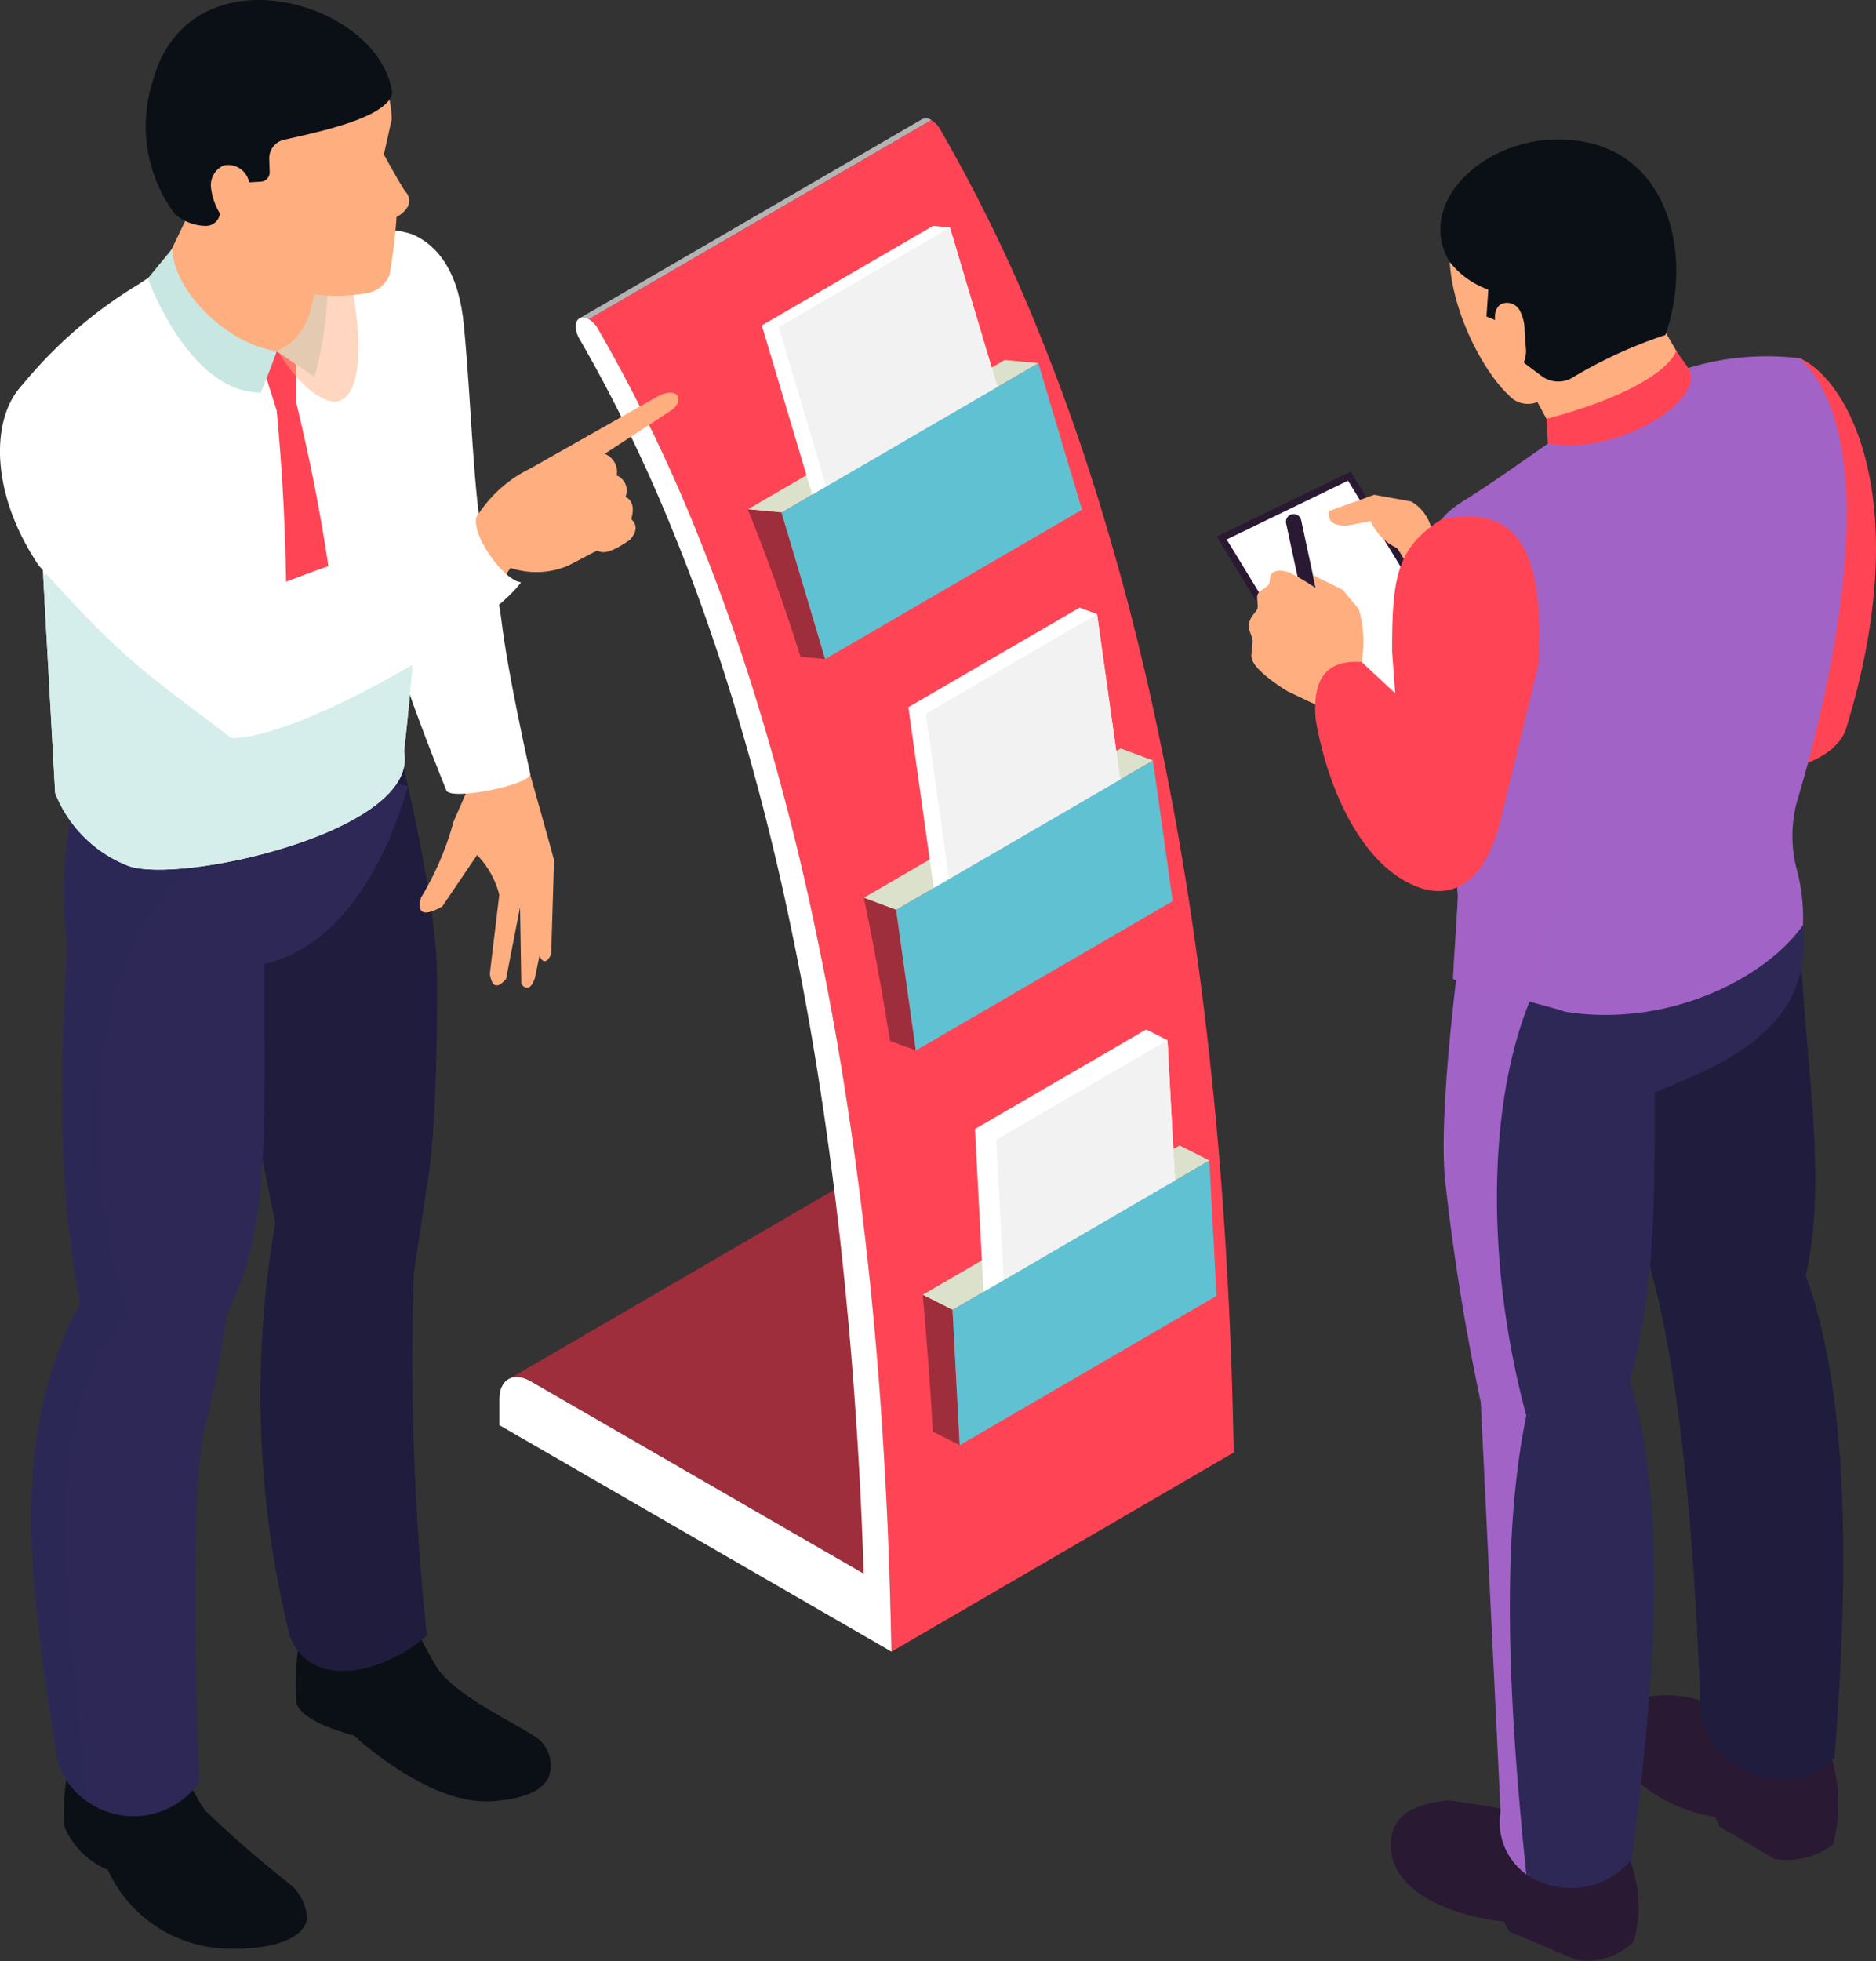 <svg xmlns="http://www.w3.org/2000/svg" width="89" height="93" viewBox="0 0 89 93"><rect x="0" y="0" width="89" height="93" fill="#333333" stroke="none"/><defs><style>.a,.m,.p,.q,.s,.u{isolation:isolate;}.b{fill:#9e2e3b;}.c{fill:#b3b3b3;}.d{fill:#ff4555;}.e{fill:#fff;}.f{fill:#dce1cb;}.g{fill:#999;}.h{fill:#f2f2f2;}.i{fill:#60c1d2;}.j{fill:#0b1017;}.k{fill:#201c3d;}.l,.m{fill:#2d2856;}.m,.q,.u{opacity:0.5;}.m,.p,.q,.s,.u{mix-blend-mode:multiply;}.n,.q{fill:#ffae80;}.o{fill:#c8e6e2;}.p{fill:#d6eeeb;}.r{fill:#291933;}.s,.t,.u{fill:#a263c7;}</style></defs><g transform="translate(-32.937 -324.714)"><g transform="translate(32.937 324.714)"><g transform="translate(23.692 5.611)"><g class="a"><path class="b" d="M78.873,391.215a1.044,1.044,0,0,0-1.051-.1l-16.245,9.441a1.042,1.042,0,0,1,1.051.1l15.8,9.121,16.246-9.44Z" transform="translate(-61.141 -340.768)"/><g transform="translate(3.802)"><path class="c" d="M65.572,340.856l16.245-9.44a.449.449,0,0,1,.448.043L66.019,340.9A.45.45,0,0,0,65.572,340.856Z" transform="translate(-65.572 -331.374)"/></g><g transform="translate(4.25 0.085)"><path class="d" d="M66.1,340.916l16.246-9.441a1.215,1.215,0,0,1,.423.448,76.137,76.137,0,0,1,4.806,9.931c.926,2.3,1.756,4.635,2.5,6.989a120.985,120.985,0,0,1,3.149,12.214c.484,2.308.891,4.575,1.242,6.785.633,3.99,1.083,7.794,1.4,11.262.215,2.326.371,4.508.483,6.487.233,3.894.3,7.035.343,9.064L80.451,404.1c-.039-2.03-.11-5.17-.343-9.065-.112-1.979-.268-4.16-.483-6.486-.322-3.468-.772-7.272-1.405-11.262-.351-2.209-.757-4.476-1.241-6.784a120.944,120.944,0,0,0-3.149-12.214c-.741-2.355-1.571-4.693-2.5-6.988a76.349,76.349,0,0,0-4.806-9.931A1.216,1.216,0,0,0,66.1,340.916Z" transform="translate(-66.103 -331.475)"/></g><g transform="translate(0 9.441)"><path class="e" d="M65.308,342.665a1.216,1.216,0,0,1,.424.448,76.349,76.349,0,0,1,4.806,9.931c.926,2.3,1.756,4.634,2.5,6.988a120.948,120.948,0,0,1,3.149,12.214c.484,2.308.89,4.575,1.241,6.784.634,3.991,1.083,7.795,1.405,11.262.215,2.326.371,4.507.483,6.486.233,3.895.3,7.036.343,9.065l-18.6-10.737,0-1.23c0-.943.667-1.322,1.484-.85l15.8,9.121q-.1-3.082-.278-6-.206-3.359-.5-6.486c-.365-3.95-.833-7.637-1.38-11.1-.373-2.366-.79-4.631-1.238-6.786a119.274,119.274,0,0,0-3.069-11.863q-1.206-3.808-2.508-7a75.353,75.353,0,0,0-3.469-7.443c-.371-.688-.719-1.308-1.041-1.868a1.221,1.221,0,0,1-.179-.6C64.687,342.59,64.993,342.482,65.308,342.665Z" transform="translate(-61.059 -342.579)"/></g></g><g transform="translate(11.788 11.46)"><path class="f" d="M75.051,352.057l12.184-7.081,1.6.15-12.184,7.081Z" transform="translate(-75.051 -344.977)"/></g><g transform="translate(11.788 18.541)"><path class="b" d="M76.647,353.531l2.069,6.95-1.168-.111c-.741-2.355-1.571-4.693-2.5-6.988Z" transform="translate(-75.051 -353.381)"/></g><g transform="translate(17.291 29.882)"><path class="g" d="M81.582,373.923l12.184-7.081,1.528.569L83.11,374.492Z" transform="translate(-81.582 -366.843)"/><path class="f" d="M81.582,373.923l12.184-7.081,1.528.569L83.11,374.492Z" transform="translate(-81.582 -366.843)"/></g><g transform="translate(17.29 36.963)"><path class="b" d="M83.11,375.816l.935,6.667-1.222-.452c-.35-2.21-.757-4.477-1.241-6.785Z" transform="translate(-81.582 -375.247)"/></g><g transform="translate(20.081 48.709)"><path class="g" d="M84.894,396.27l12.184-7.081,1.417.712-12.184,7.081Z" transform="translate(-84.894 -389.19)"/><path class="f" d="M84.894,396.27l12.184-7.081,1.417.712-12.184,7.081Z" transform="translate(-84.894 -389.19)"/></g><g transform="translate(20.081 55.79)"><path class="b" d="M86.311,398.306l.34,6.416-1.274-.642c-.112-1.978-.268-4.16-.483-6.486Z" transform="translate(-84.894 -397.594)"/></g><g transform="translate(12.452 5.099)"><path class="e" d="M84.761,337.507l-.8-.08-8.123,4.72,4.1,13.756.8.078,8.123-4.72Z" transform="translate(-75.839 -337.426)"/><path class="h" d="M76.788,342.242l8.123-4.72,4.1,13.753L80.887,356Z" transform="translate(-75.988 -337.441)"/></g><g transform="translate(19.402 23.202)"><path class="e" d="M93.04,359.222l-.828-.309-8.123,4.72,1.871,13.339.828.309,8.123-4.72Z" transform="translate(-84.089 -358.913)"/><g transform="translate(0.828 0.309)"><path class="h" d="M85.072,364l8.123-4.72,1.871,13.339-8.123,4.72Z" transform="translate(-85.072 -359.28)"/></g></g><g transform="translate(22.561 43.206)"><path class="e" d="M96.972,383.166l-1.012-.508-8.123,4.72.668,12.666,1.016.506,8.122-4.72Z" transform="translate(-87.837 -382.658)"/><g transform="translate(1.012 0.508)"><path class="h" d="M89.039,387.981l8.122-4.72.672,12.663-8.122,4.72Z" transform="translate(-89.039 -383.261)"/></g></g><g transform="translate(21.498 49.422)"><path class="i" d="M86.576,397.116l12.184-7.081.339,6.416-12.184,7.08Z" transform="translate(-86.576 -390.035)"/></g><g transform="translate(18.818 30.451)"><path class="i" d="M83.4,374.6l12.184-7.081.936,6.667-12.184,7.081Z" transform="translate(-83.396 -367.517)"/></g><g transform="translate(13.384 11.611)"><path class="i" d="M76.945,352.236l12.184-7.081,2.07,6.95-12.184,7.081Z" transform="translate(-76.945 -345.155)"/></g></g><path class="j" d="M49.812,416.049a12.16,12.16,0,0,0-.206,3.186c.206.959,2.74,1.575,2.74,1.575s3.56,3.35,6.577,3.117c1.782-.137,2.383-.607,2.662-1.131a1.678,1.678,0,0,0-.333-1.678c-.35-.488-4.042-2.056-4.966-3.528-.45-.718-1.2-2.227-1.2-2.227l-.308-2.809-4.9-.206.243,3.323Z" transform="translate(-35.554 -338.517)"/><path class="k" d="M44.739,373.279l3.116,15.664a47.587,47.587,0,0,0,.686,19.552c.959,2.577,4.378,1.853,6.508,0a125.036,125.036,0,0,1-.617-17.22l.617-4.1s.51-2.1.479-10.02c-.015-4.072-2.329-12.937-2.329-12.937Z" transform="translate(-34.796 -330.936)"/><path class="j" d="M36.976,422.933a9.6,9.6,0,0,0-.4,3.627,3.8,3.8,0,0,0,2.049,2.025,6.373,6.373,0,0,0,5.618,3.734c3.886.1,3.857-1.48,3.837-1.474a2.324,2.324,0,0,0-.891-1.644,51.5,51.5,0,0,1-3.939-3.426,8.471,8.471,0,0,1-.923-1.713l-.173-2.81H36.908Z" transform="translate(-33.51 -339.92)"/><path class="l" d="M45.76,376.771c0,7.934.291,12.624-1.8,16.644a46.01,46.01,0,0,1-1.028,5.344c-.616,2.113-.51,11.338-.259,16.8a3.811,3.811,0,0,1-5.324.921,3.537,3.537,0,0,1-1.405-1.949c-1.373-8.575-2.314-15.362,1.077-21.68-1.089-5.541-.958-10.992-.617-17.015a17.256,17.256,0,0,1,1.139-9.039,16.057,16.057,0,0,1,.917-1.8l14.107,3.346C51.1,373.4,48.551,376.15,45.76,376.771Z" transform="translate(-33.215 -331.059)"/><path class="m" d="M39.33,393.719c-4.328,4.444-3.078,13.065-1.977,23.094a3.512,3.512,0,0,1-1.405-1.944c-1.373-8.575-2.314-15.362,1.077-21.68-1.089-5.541-.958-10.992-.617-17.015a17.256,17.256,0,0,1,1.139-9.039l4.887,5.512C37.571,375.7,36.659,386.324,39.33,393.719Z" transform="translate(-33.215 -331.396)"/><path class="n" d="M59.34,367.473l-1.163,2.667a14.091,14.091,0,0,1-1.543,3.6c-.215.83.2.867,1.005.425l1.655-2.443a4.179,4.179,0,0,1,1.053,1.887l-.449,3.747c.117.724.407.653.771.243l.663-3.4.061,3.645c.259.308.473.2.645-.29l.215-1.048c.182.38.368.309.556-.079,0,0,.136-4.392.135-4.461s-1.431-5.128-1.431-5.128l-.553-1.087-2.186.609Z" transform="translate(-36.661 -331.177)"/><path class="e" d="M51.34,342c.779,2.948.575,6.557,1.6,10.832,1.384,4.285,2.033,6.549,4,11.417.3.472,4.078-.31,3.969-.813-2.041-9.372-.846-6.308-2.147-10.354-.586-3.1-.627-7.068-.993-10.839-.218-2.476-1.158-3.82-2.451-4.384C52.393,336.91,49.7,339.232,51.34,342Z" transform="translate(-35.757 -326.751)"/><path class="e" d="M52.7,358.2c-.008.081-.017.154-.024.235-.073.884-.17,1.816-.268,2.789-.04.381-.081.746-.121,1.111.389,1.971-2.53,3.608-5.742,4.581-2.951.908-6.154,1.257-7.338.835a6.113,6.113,0,0,1-3.47-3.454l-.568-10.282-.049-.868L34.1,345.04a21.442,21.442,0,0,1,5.563-4.849c3.892-2.595,7.436-3.7,12.179-2.343C53.368,342.949,53.659,347.87,52.7,358.2Z" transform="translate(-33.12 -326.691)"/><path class="o" d="M48.516,343.574l1.8,1.223s1.3-4.673.062-5.894S48.516,343.574,48.516,343.574Z" transform="translate(-35.391 -326.922)"/><path class="n" d="M41.98,339.15l2.215-4.6,5.678,2.836-.786,3.576C47.98,345.128,41.288,342.681,41.98,339.15Z" transform="translate(-34.353 -326.263)"/><path class="d" d="M49.356,346.953v-1.837l-.936-.638-.512,1.189.512,1.626a100.741,100.741,0,0,1,.412,12.6l1.523,1.452,1.05-2.378A85.947,85.947,0,0,0,49.356,346.953Z" transform="translate(-35.295 -327.827)"/><path class="o" d="M42.428,338.7l-1.161,1.414s1.916,5.417,5.351,5.417c.459-1.072.757-1.96.757-1.96C44.881,343.188,42.428,340.576,42.428,338.7Z" transform="translate(-34.249 -326.916)"/><path class="p" d="M52.879,360.8c-.073.884-.17,1.816-.268,2.789-.04.381-.081.746-.121,1.111.389,1.971-2.53,3.608-5.742,4.581-2.951.908-6.154,1.257-7.338.835a6.113,6.113,0,0,1-3.47-3.454l-.568-10.282,5.506-4.087c.9,3.819.6,4.33,1.476,7.192,1.475.868,8.068-.511,10.55,1.078C52.854,360.609,52.854,360.682,52.879,360.8Z" transform="translate(-33.321 -329.059)"/><path class="q" d="M51.7,339.581c.5,2.432.817,5.934-.688,6.084-.984,0-2.816-1.734-3.7-4.711a11.8,11.8,0,0,1-.529-4.138Z" transform="translate(-35.115 -326.62)"/><path class="n" d="M45.754,335.482l1.438,2.078a1.967,1.967,0,0,0,1.323,1.016,8.011,8.011,0,0,0,3.217.055,1.391,1.391,0,0,0,1.041-.859,24.759,24.759,0,0,0,.333-2.746,1.3,1.3,0,0,0,.524-.474.6.6,0,0,0-.07-.687c-.178-.191-1.056-1.8-1.056-1.8l.377-1.687c-.131-2.672-1.728-4.576-5.406-5.392-3.121-.54-5.178.95-5.827,4.252C41.159,333.414,42.426,334.989,45.754,335.482Z" transform="translate(-34.293 -324.74)"/><path class="j" d="M42.525,334.857a2.266,2.266,0,0,0,1.484.569.67.67,0,0,0,.625-.447l.57-1.57,1.4-.08a.45.45,0,0,0,.424-.463l-.021-.612a.9.9,0,0,1,.711-.915c2.282-.5,4.4-1.039,5.021-1.939a.509.509,0,0,0,.089-.361c-.691-4.321-9.651-6.864-11.358-.441A6.957,6.957,0,0,0,42.525,334.857Z" transform="translate(-34.233 -324.714)"/><path class="n" d="M45.43,334.016a1.015,1.015,0,0,0-.616,1.013,2.981,2.981,0,0,0,.388,1.2,2.091,2.091,0,0,0,.407.625.625.625,0,0,0,1.093-.27,2.07,2.07,0,0,0,.068-.628,2.948,2.948,0,0,0-.211-1.353A1.018,1.018,0,0,0,45.43,334.016Z" transform="translate(-34.808 -326.174)"/><g transform="translate(0 17.51)"><path class="n" d="M61.164,355.123a3.864,3.864,0,0,0,2.745-.11l1.371-.715c.4.246.97-.121,1.547-.5q.509-.57.069-.988c.127-.471.109-.864-.275-1.058a.773.773,0,0,0-.416-1.012.922.922,0,0,0-.57-1.026l3.127-2.04c.673-.436.4-1.192-.581-.7l-6.1,3.45a6.124,6.124,0,0,0-2.255,1.884L58.4,354.285l1.936,2.1Z" transform="translate(-36.947 -345.705)"/><path class="e" d="M57.657,355.6c-1.653,2.27-10.562,7.434-13.749,7.383-3.993-3.063-4.881-3.449-9.128-8.172-4.362-6.474-.245-12.814,4.688-7.074a53.65,53.65,0,0,1,6.163,8.169c4.406-1.705,9.9-3.474,9.934-3.484C55.206,353.251,56.8,355.5,57.657,355.6Z" transform="translate(-32.937 -345.498)"/></g></g><g transform="translate(90.663 331.333)"><g transform="translate(0 15.748)"><path class="n" d="M110.93,357.047l2.846-.271-.4-.816-1.811-1.364Z" transform="translate(-103.271 -351.788)"/><path class="r" d="M114.242,361.185l-6.051-9.923-6.352,3.076,6.051,9.923Z" transform="translate(-101.839 -351.263)"/><path class="e" d="M107.659,363.164l5.758-2.788-5.264-8.608-5.758,2.788Z" transform="translate(-101.926 -351.342)"/><path class="n" d="M108.984,354.027l1.15-.215a2.576,2.576,0,0,0,1.818,1.472l.6.2a4.248,4.248,0,0,1,.514-.96,2.021,2.021,0,0,0-1.013-1.645l-1.754-.317-2.135.769C108.108,353.808,108.293,354.022,108.984,354.027Z" transform="translate(-102.834 -351.468)"/><g transform="translate(1.523 2.009)"><path class="r" d="M107.924,363.118a.367.367,0,0,0,.409-.438l-1.878-8.744a.365.365,0,1,0-.714.153l1.877,8.743A.366.366,0,0,0,107.924,363.118Z" transform="translate(-103.975 -353.647)"/><path class="n" d="M103.653,359.357c-.048.339.174.583.17.823,0,.094-.022.269-.037.429a2.494,2.494,0,0,0-.017.285c.02.568,1.295,1.4,1.71,1.652l1.66.789,1.971,1.752.4-.67.958-1.468-1.475-1.789a5.355,5.355,0,0,0-.133-2.5l-.765-.925-1.412-.69.141.611a13.21,13.21,0,0,0-1.154-.688c-.27-.139-.748-.223-.951.019-.1.116-.053.372-.135.5-.093.149-.447.3-.52.462s.042.542-.02.7C103.97,358.834,103.7,359,103.653,359.357Z" transform="translate(-103.646 -354.149)"/><path class="n" d="M107.3,357.31l1.437,1.208-1.339-.786Z" transform="translate(-104.222 -354.224)"/><path class="n" d="M103.808,361.316a2.647,2.647,0,0,0-.016.284c.02.568,1.295,1.4,1.71,1.652l1.66.789,1.971,1.752.4-.67a7.833,7.833,0,0,1-2.061-2.073C106.022,363.041,104.33,362.447,103.808,361.316Z" transform="translate(-103.669 -354.855)"/></g></g><path class="d" d="M117.023,363.019c3.485,1.893,16.026,3.132,17.081-.665,3.186-10.453.236-16.348-2.221-17.483C131.883,344.871,115.87,363.365,117.023,363.019Z" transform="translate(-104.221 -334.508)"/><path class="r" d="M111.635,428.168c0-1.409,1.087-1.95,2.7-2.122a33.389,33.389,0,0,1,5.787,1.2l2.835,1.55a6.331,6.331,0,0,1,.206,3.942,3.113,3.113,0,0,1-2.742.863l-3.185-1.349-.23-.459C114.465,431.518,111.634,430.365,111.635,428.168Z" transform="translate(-103.382 -347.294)"/><path class="r" d="M123.917,421.59c0-1.149,1.03-1.348,2.567-1.467,2.776,0,2.895,1.39,5.448,1.329l2.51,1.526a7.508,7.508,0,0,1,.11,4.223,3.6,3.6,0,0,1-2.793.679l-2.581-1.517-.219-.467C126.537,425.535,123.917,423.736,123.917,421.59Z" transform="translate(-105.316 -346.361)"/><path class="k" d="M132.982,375.3l-9.251,3.868a31.979,31.979,0,0,0,.185,4.329c.584,4.262,2.3,10.7,2.3,10.7,1.24,5.477,1.737,12.273,2.027,19.439.047,2.579,3.886,4.841,6.343,2.4.706-8.743.7-17.237-1.354-22.863.985-4.44.073-9.478-.2-14.6C133.089,377.914,132.722,375.405,132.982,375.3Z" transform="translate(-105.286 -339.3)"/><path class="l" d="M114.669,387.606a108.147,108.147,0,0,0,1.7,10.688l.944,19.411a3.038,3.038,0,0,0,1.209,2.968,3.757,3.757,0,0,0,5-.689c1.2-8.729,1.668-17.1-.079-22.712,1.233-4.437,1.173-8.56,1.179-13.674,2.847-1.161,7.254-2.817,7.073-7.309a22.428,22.428,0,0,0-.756-4.988c-.079-.308-.169-.617-.266-.919-.078-.235-.151-.465-.236-.7-1.571,3.15-6.631,5.114-12.133,4.419-.242-.03-.478-.067-.719-.109-.586-.1-1.173-.223-1.765-.381,0,0-.048.314-.126.853-.061.441-.146,1.028-.236,1.717A70.1,70.1,0,0,0,114.669,387.606Z" transform="translate(-103.851 -338.417)"/><path class="s" d="M114.666,388.339a107.3,107.3,0,0,0,1.708,10.689l.941,19.416a3.037,3.037,0,0,0,1.221,2.967c-.846-8.168-1.221-15.826,0-21.753-1.827-6.725-1.943-14.444.155-19.637-.024-2.074-.961-3.273-.522-4.78a21.371,21.371,0,0,1-2.345-.885S114.324,384.087,114.666,388.339Z" transform="translate(-103.851 -339.152)"/><path class="t" d="M131.219,366.009a6.316,6.316,0,0,0,0,3,8.851,8.851,0,0,1,.319,2.732c-1.827,2.586-6.5,4.888-11.31,4.1-.259-.1-.906-.268-1.664-.474a.65.65,0,0,1-.12-.035c-.543-.147-1.13-.31-1.682-.457-.077-.018-.146-.043-.215-.061-.2-.061-.38-.112-.552-.163-.224-.069-.44-.138-.629-.2-.086-.035-.164-.06-.242-.086-.06-.026-.12-.043-.18-.069-.035-.017.258-4.009.215-4.025-.31-3.474-.293-4.948-.5-9.31,0-.155-.008-.31-.018-.473a7.243,7.243,0,0,0-.078-1.423c-1.483-5.956-.483-6.586,1.1-7.586,5.111-3.241,9.112-7.388,15.732-6.62C136.431,349.68,131.326,365.559,131.219,366.009Z" transform="translate(-103.729 -334.49)"/><path class="n" d="M119.2,342.213c-.324-.362.174-1.2.537-1.319.507-.165.784.569.837.969a1.858,1.858,0,0,1-.3,1.4c-.345.51-.885.008-1.056-.4C119.1,342.563,119.407,342.442,119.2,342.213Z" transform="translate(-104.557 -333.877)"/><path class="n" d="M126.675,344.654l-2.261-3.909-6.148,3.016,2.377,4.407C122.868,348.168,127.435,346.117,126.675,344.654Z" transform="translate(-104.426 -333.858)"/><path class="n" d="M119.771,344.913a1.206,1.206,0,0,1-2.03.309c-1.276-1.16-3.363-4.988-2.667-8.062s5.857,1.1,5.857,1.1Z" transform="translate(-103.902 -333.115)"/><path class="j" d="M125.106,341.835a21.755,21.755,0,0,0-4.374,2,1.327,1.327,0,0,1-1.518-.067l-.8-.6-.562-1.708-1.236-.5.087-1.276a4.073,4.073,0,0,1-1.849-1.334c-1.659-2.87,1.821-6.031,5.59-5.771C125.259,332.846,126.448,338.007,125.106,341.835Z" transform="translate(-103.822 -332.57)"/><path class="n" d="M117.548,342.841a1.735,1.735,0,0,1-.039-.547.657.657,0,0,1,.261-.466.686.686,0,0,1,.892.261,2,2,0,0,1,.247.99c.018.248.035.5.052.744a1.514,1.514,0,0,1-.041.619.518.518,0,0,1-.454.369.508.508,0,0,1-.386-.217,1.38,1.38,0,0,1-.19-.414A10.8,10.8,0,0,1,117.548,342.841Z" transform="translate(-104.306 -334.016)"/><path class="u" d="M118.719,377.7a.646.646,0,0,1-.12-.035c-.578-.155-1.155-.3-1.682-.457-.077-.018-.146-.043-.215-.061-.2-.061-.38-.112-.552-.163-.224-.069-.44-.138-.629-.2-.086-.034-.164-.06-.242-.086-.06-.026-.12-.043-.18-.069-.035-.017.258-4.009.215-4.025-.31-3.474-.293-4.948-.5-9.31l4.371-3.715A34.562,34.562,0,0,1,118.719,377.7Z" transform="translate(-103.882 -336.824)"/><path class="d" d="M113.372,353.923c-2.171,1.345-2.345,2.875-2.345,6.254l.147,1.987-1.593-1.485c-1.618-.1-2.343.718-2.181,2.715.57,3.346,2.229,7.037,4.929,7.988,1.493.526,3.058-.144,3.814-3.076l1.829-7.507C118.243,355.8,117.231,353.1,113.372,353.923Z" transform="translate(-102.711 -335.91)"/><path class="d" d="M127.174,345.335l-.612-.873c-.4.986-2.466,2.251-6.159,3.223l.066,1.17C123.828,349.45,127.934,346.8,127.174,345.335Z" transform="translate(-104.763 -334.443)"/></g></g></svg>